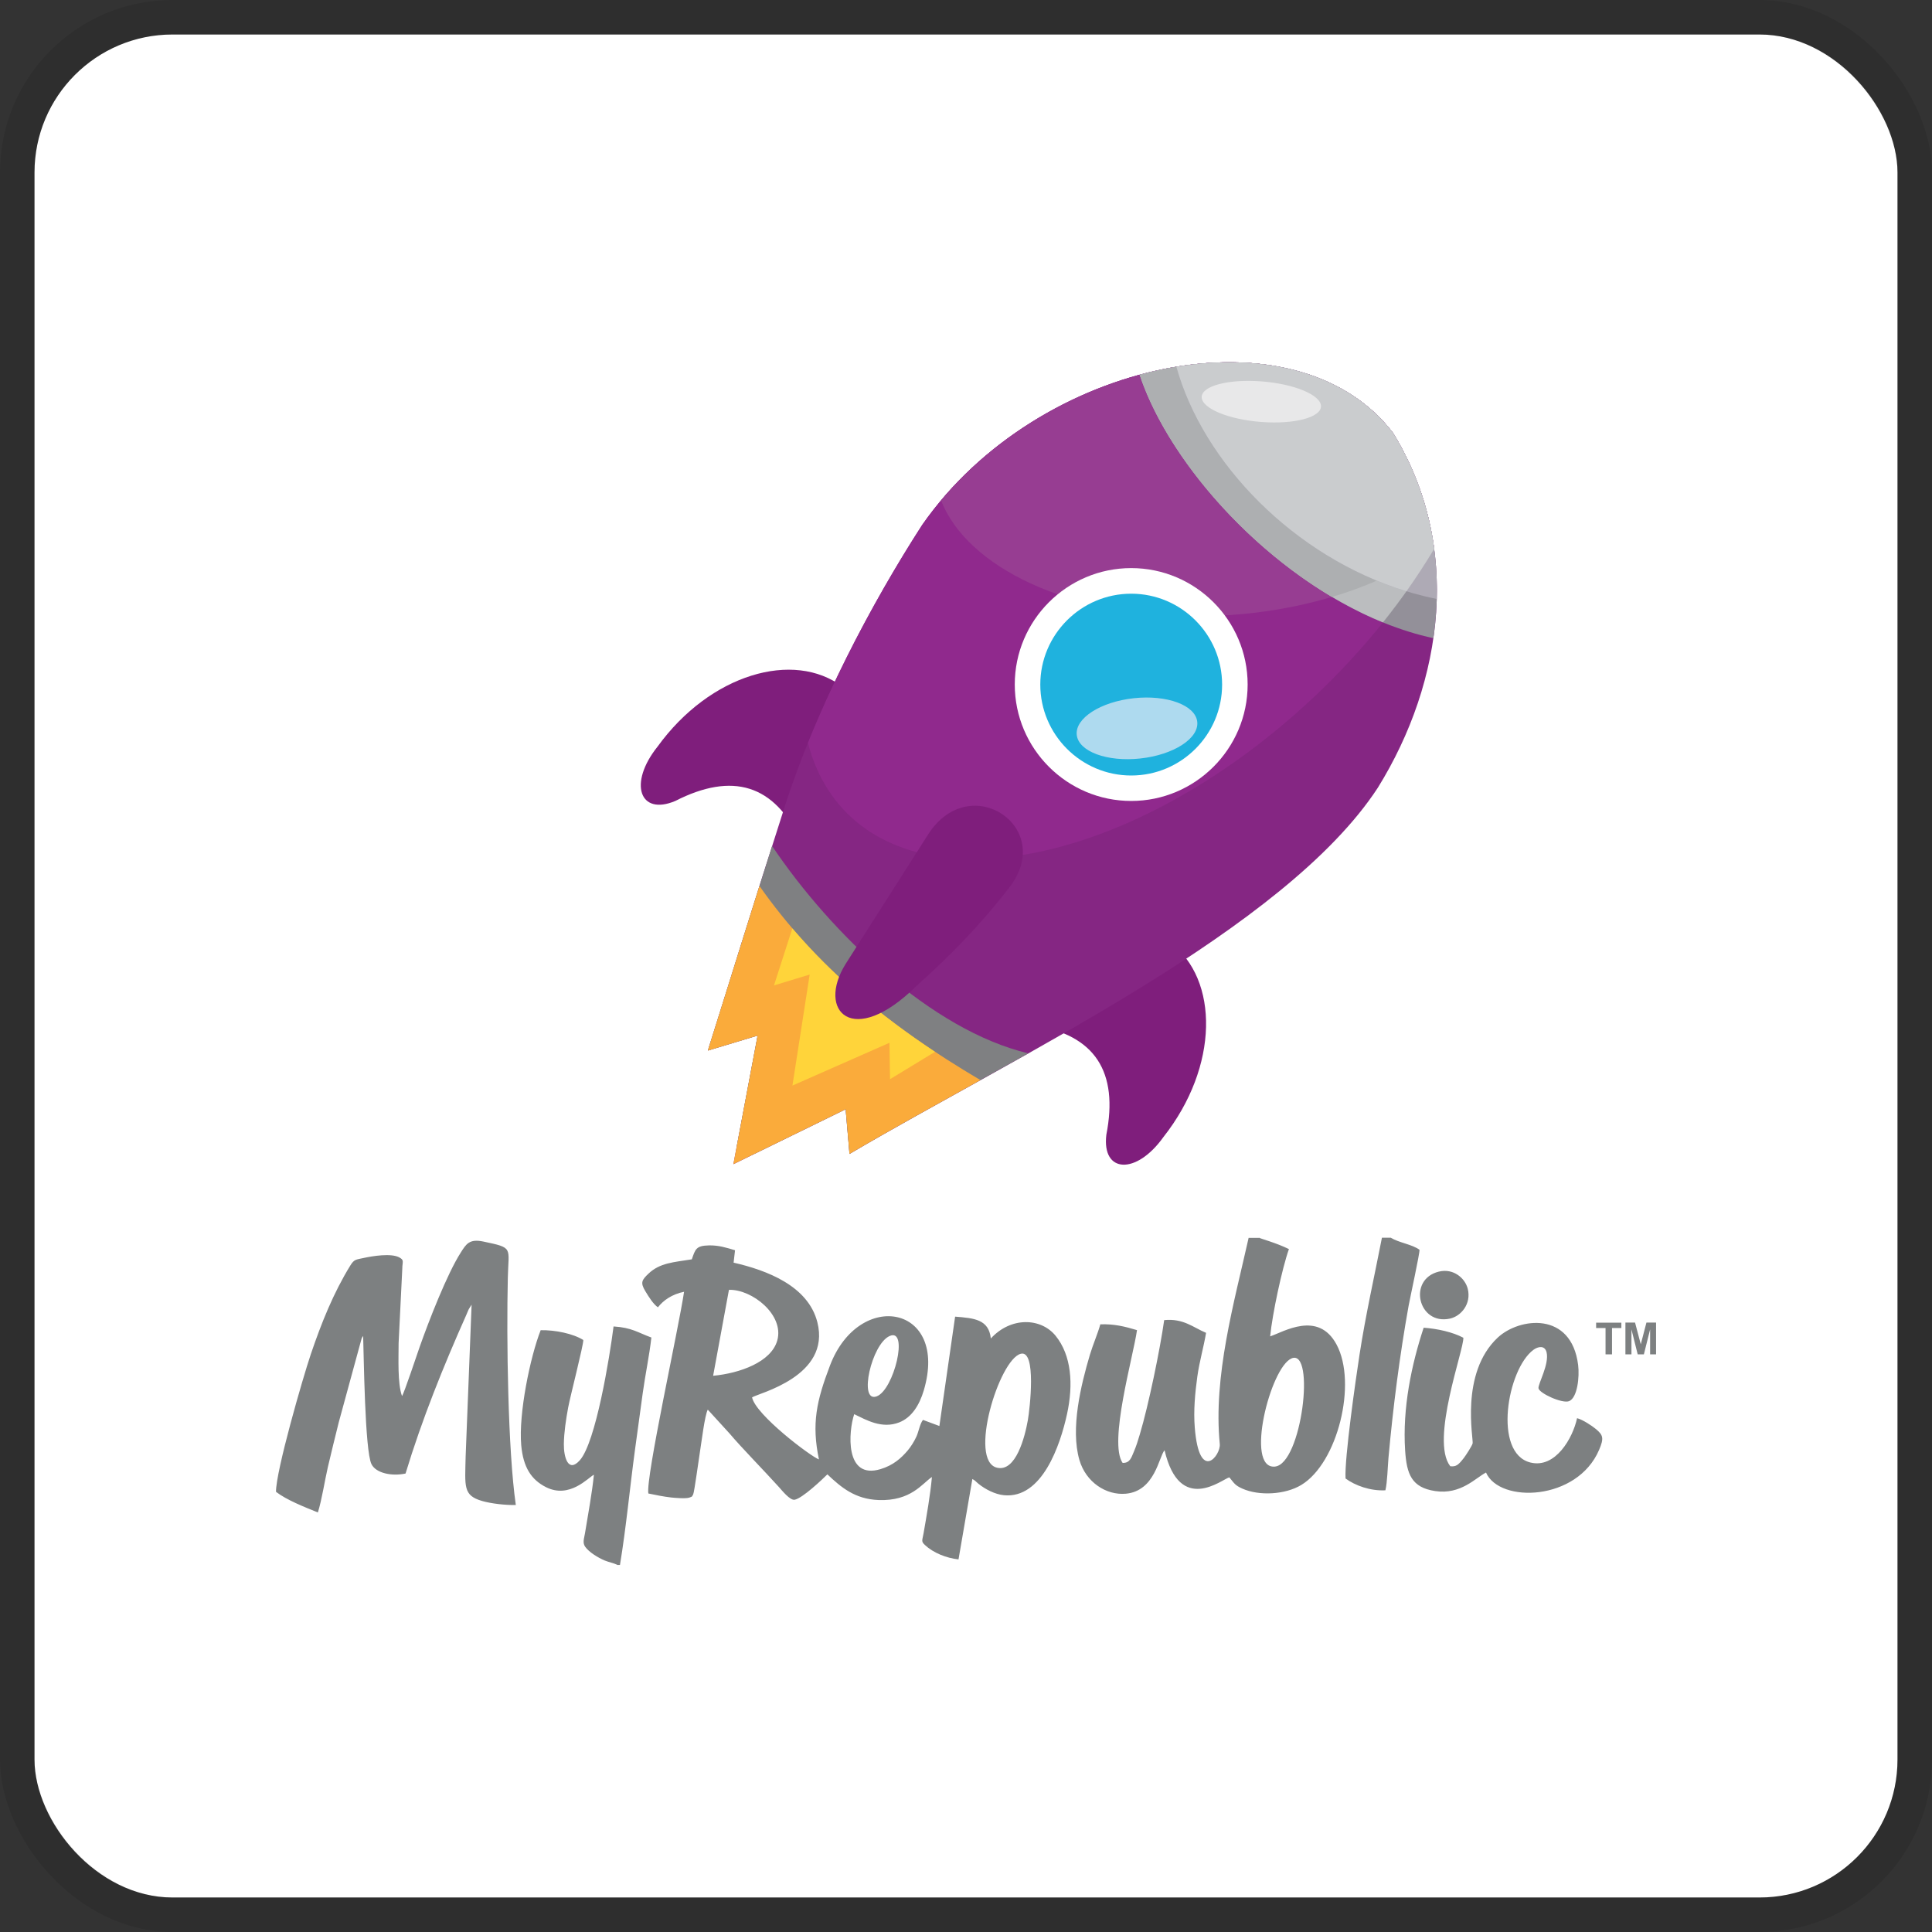 <svg width="112" height="112" viewBox="0 0 112 112" fill="none" xmlns="http://www.w3.org/2000/svg">
<rect x="0" y="0" width="112" height="112" fill="#333333" stroke="none"/>
<g clip-path="url(#clip0_764_966)">
<rect x="2" y="2" width="108" height="108" rx="8" fill="white"/>
<path fill-rule="evenodd" clip-rule="evenodd" d="M59.172 78.48C60.102 78.231 59.696 81.698 59.587 82.322C59.412 83.309 58.893 85.335 57.805 85.086C56.116 84.697 57.915 78.816 59.172 78.48ZM51.575 77.449C52.697 76.956 51.824 80.588 50.815 80.951C49.754 81.331 50.523 77.908 51.575 77.449ZM42.258 74.773C43.598 74.734 45.471 76.222 45.061 77.703C44.712 78.96 42.886 79.611 41.341 79.755L42.258 74.773ZM42.62 72.481C42.118 72.332 41.668 72.184 41.096 72.197C40.35 72.214 40.31 72.415 40.105 73.005C39.049 73.175 38.254 73.205 37.59 73.838C37.206 74.205 37.11 74.354 37.411 74.852C37.617 75.192 37.874 75.607 38.141 75.786C38.446 75.388 38.957 75.026 39.656 74.886C39.354 76.947 37.42 85.675 37.586 86.579C38.027 86.671 38.455 86.758 38.9 86.81C39.101 86.832 39.747 86.889 39.957 86.819C40.171 86.749 40.11 86.745 40.184 86.631C40.249 86.526 40.52 84.496 40.577 84.16C40.66 83.658 40.856 82.025 41.031 81.719L42.288 83.095C42.978 83.915 44.319 85.278 45.157 86.208C45.327 86.395 45.799 86.994 46.069 86.941C46.523 86.854 47.685 85.749 47.964 85.47C48.763 86.225 49.562 86.906 50.933 86.959C52.811 87.028 53.457 86.002 54.024 85.623C53.933 86.653 53.719 87.854 53.54 88.888C53.465 89.316 53.387 89.351 53.623 89.57C54.103 90.019 54.871 90.329 55.566 90.399L56.369 85.74C56.565 85.845 56.535 85.863 56.727 86.02C57.111 86.33 57.674 86.627 58.198 86.679C60.412 86.897 61.464 83.776 61.857 81.973C62.233 80.248 62.115 78.571 61.194 77.436C60.342 76.388 58.604 76.323 57.439 77.593C57.325 76.48 56.465 76.415 55.369 76.327L54.457 82.667L53.505 82.313C53.326 82.54 53.252 83.007 53.129 83.274C52.985 83.588 52.797 83.876 52.61 84.099C52.243 84.527 51.785 84.946 51.042 85.168C48.955 85.793 49.187 82.972 49.519 81.981C50.221 82.317 51.121 82.85 52.13 82.457C52.85 82.173 53.295 81.466 53.553 80.602C55.016 75.659 49.811 74.712 48.117 79.156C47.331 81.217 47.043 82.531 47.475 84.605C46.964 84.409 43.808 82.021 43.598 81.008C43.956 80.763 48.182 79.798 47.383 76.65C46.846 74.533 44.432 73.633 42.528 73.197L42.611 72.476L42.62 72.481ZM74.877 78.746C76.27 78.17 75.466 84.894 73.899 85.02C72.157 85.16 73.641 79.257 74.877 78.746ZM72.986 71.751C73.117 71.821 73.982 72.048 74.72 72.411C74.322 73.537 73.759 76.174 73.632 77.471C74.392 77.222 76.414 75.947 77.483 77.947C78.684 80.187 77.549 84.811 75.436 86.085C74.497 86.653 72.991 86.727 72.026 86.299C71.581 86.103 71.55 85.981 71.266 85.644C70.851 85.745 68.393 87.832 67.511 84.073C67.184 84.431 66.961 86.443 65.263 86.592C64.127 86.692 62.949 85.928 62.573 84.632C62.049 82.82 62.656 80.309 63.184 78.532C63.364 77.934 63.634 77.323 63.787 76.772C64.599 76.746 65.197 76.895 65.913 77.109C65.695 78.65 64.254 83.623 65.079 84.806C65.499 84.819 65.581 84.509 65.73 84.16C65.87 83.837 65.97 83.509 66.075 83.156C66.581 81.475 67.254 78.2 67.489 76.528C68.612 76.419 69.17 76.956 69.917 77.266C69.777 78.104 69.533 78.916 69.41 79.803C69.279 80.754 69.183 81.767 69.262 82.758C69.524 86.007 70.777 84.356 70.712 83.715C70.323 79.794 71.541 75.524 72.384 71.76H72.986V71.751ZM23.322 73.454C23.352 73.096 23.405 73.04 23.16 72.9C22.684 72.629 21.567 72.821 21.1 72.922C20.637 73.022 20.532 73 20.314 73.354C19.331 74.948 18.628 76.703 18.013 78.519C17.554 79.881 15.991 85.286 16 86.483C16.62 86.959 17.633 87.356 18.428 87.679C18.663 86.919 18.82 85.858 19.008 85.042C19.209 84.182 19.427 83.304 19.637 82.457L20.964 77.593C21.008 77.502 21.012 77.502 21.052 77.449C21.091 78.532 21.148 84.103 21.536 84.88C21.798 85.404 22.715 85.592 23.51 85.422C24.462 82.283 25.706 79.2 27.038 76.214C27.086 76.109 27.12 76.008 27.173 75.899L27.339 75.633L26.994 84.422C26.959 86.173 26.828 86.692 27.954 87.015C28.487 87.168 29.303 87.26 29.902 87.247C29.443 84.042 29.356 77.641 29.439 74.066C29.478 72.289 29.788 72.345 28.02 71.974C27.208 71.804 27.024 72.118 26.714 72.607C25.915 73.852 24.855 76.589 24.331 78.074C24.2 78.44 23.418 80.798 23.305 80.929C23.038 80.204 23.108 78.72 23.108 77.86L23.326 73.45L23.322 73.454ZM84.067 84.99C82.906 83.483 84.871 78.24 84.832 77.55C84.212 77.222 83.334 77.026 82.531 76.969C81.828 79.1 81.295 81.628 81.457 84.09C81.548 85.461 81.828 86.234 83.203 86.439C84.688 86.662 85.548 85.666 86.146 85.365C86.932 87.159 91.429 87.024 92.699 84.055C92.987 83.383 92.944 83.199 92.52 82.846C92.289 82.654 91.756 82.3 91.424 82.213C91.18 83.361 90.171 85.142 88.722 84.784C86.539 84.247 87.373 79.379 88.892 78.253C89.158 78.056 89.551 77.973 89.656 78.392C89.826 79.087 89.145 80.244 89.189 80.484C89.241 80.772 90.569 81.383 90.962 81.226C91.446 81.029 91.573 79.811 91.486 79.13C91.093 75.995 88.071 76.38 86.827 77.541C84.613 79.611 85.434 83.448 85.369 83.68C85.321 83.841 84.976 84.37 84.862 84.518C84.539 84.933 84.408 85.038 84.067 84.998V84.99ZM35.796 90.727C35.748 90.7 35.796 90.713 35.643 90.657C35.525 90.613 35.556 90.626 35.442 90.591C35.307 90.552 35.202 90.521 35.058 90.465C34.674 90.303 34.145 89.984 33.923 89.666C33.757 89.425 33.862 89.198 33.914 88.875C34.089 87.797 34.32 86.574 34.429 85.492C34.115 85.64 33.028 86.906 31.652 86.212C30.797 85.78 30.33 85.059 30.216 83.78C30.055 81.955 30.736 78.659 31.343 77.113C32.194 77.096 33.229 77.314 33.814 77.681C33.836 77.934 33.054 80.96 32.936 81.601C32.814 82.261 32.696 83.034 32.687 83.715C32.678 84.466 32.936 85.413 33.613 84.653C34.538 83.614 35.342 78.685 35.569 76.895C36.643 76.965 36.966 77.248 37.761 77.537C37.647 78.571 37.403 79.711 37.259 80.767C37.106 81.868 36.957 82.946 36.809 84.059C36.516 86.216 36.298 88.561 35.94 90.722H35.805L35.796 90.727ZM80.631 71.751H80.112C79.671 74.013 79.173 76.196 78.815 78.519C78.601 79.907 77.933 84.553 78.003 85.71C78.562 86.12 79.435 86.439 80.313 86.395C80.426 85.928 80.444 85.042 80.492 84.501C80.758 81.575 81.138 78.598 81.657 75.707C81.749 75.205 82.312 72.638 82.29 72.45C81.85 72.131 81.112 72.048 80.631 71.756V71.751ZM83.417 73.716C84.255 73.511 84.936 74.096 85.089 74.721C85.299 75.581 84.709 76.297 84.054 76.441C82.212 76.842 81.588 74.162 83.413 73.716H83.417ZM93.075 78.515V76.987H92.529V76.677H93.992V76.987H93.45V78.515H93.075ZM94.227 78.515V76.672H94.786L95.118 77.93L95.445 76.672H96.004V78.515H95.659V77.065L95.297 78.515H94.939L94.577 77.065V78.515H94.227Z" fill="#7D8081"/>
<path fill-rule="evenodd" clip-rule="evenodd" d="M46.436 48.799C47.239 45.804 48.038 42.809 48.842 39.813C46.017 37.678 41.166 39.067 38.114 43.289C36.42 45.407 37.071 47.31 39.149 46.432C42.45 44.747 44.908 45.455 46.436 48.799Z" fill="#7F1E7C"/>
<path fill-rule="evenodd" clip-rule="evenodd" d="M59.862 59.426C62.521 57.832 65.184 56.239 67.843 54.645C70.672 56.776 70.672 61.823 67.446 65.914C65.874 68.123 63.866 68.023 64.136 65.783C64.848 62.146 63.494 59.976 59.858 59.426H59.862Z" fill="#7F1E7C"/>
<path fill-rule="evenodd" clip-rule="evenodd" d="M43.921 60.033C42.961 60.321 41.996 60.614 41.035 60.902C42.528 56.169 43.677 52.401 45.511 46.699C47.344 40.997 50.497 35.024 53.461 30.426C60.181 20.799 75.108 17.712 80.758 25.104C84.753 31.61 83.714 39.473 79.872 45.669C74.497 53.89 58.914 61.199 49.248 66.896C49.174 66.032 49.099 65.172 49.025 64.307C46.855 65.368 44.685 66.429 42.515 67.49C42.983 65.006 43.454 62.522 43.921 60.037V60.033Z" fill="#852683"/>
<path fill-rule="evenodd" clip-rule="evenodd" d="M46.838 43.062C48.672 38.534 51.125 34.05 53.465 30.426C60.181 20.799 75.108 17.712 80.758 25.104C82.064 27.23 82.832 29.505 83.142 31.815C81.007 35.395 78.034 38.932 74.379 42.001C64.058 50.685 52.247 52.375 48.004 45.778C47.475 44.957 47.091 44.049 46.838 43.066V43.062Z" fill="#90298D"/>
<path fill-rule="evenodd" clip-rule="evenodd" d="M54.548 29.012C61.674 20.515 75.396 18.088 80.758 25.1C82.059 27.217 82.828 29.483 83.138 31.784C79.863 34.168 74.82 35.722 69.345 35.722C61.958 35.722 56.076 32.893 54.553 29.012H54.548Z" fill="#973D92"/>
<path fill-rule="evenodd" clip-rule="evenodd" d="M43.921 60.033C42.961 60.321 41.996 60.614 41.035 60.902C42.315 56.846 43.34 53.501 44.76 49.044C48.169 54.121 54.011 59.732 59.609 61.063C55.902 63.15 52.282 65.102 49.243 66.892C49.169 66.028 49.095 65.167 49.021 64.303L43.55 66.979L42.712 66.434L43.917 60.033L43.921 60.033Z" fill="#7F8082"/>
<path fill-rule="evenodd" clip-rule="evenodd" d="M43.921 60.033C42.961 60.321 41.996 60.614 41.035 60.902C42.083 57.579 42.961 54.733 44.026 51.362C47.279 55.981 51.475 59.457 56.836 62.613C54.12 64.124 51.518 65.552 49.248 66.892C49.174 66.028 49.099 65.167 49.025 64.303C46.855 65.364 44.685 66.425 42.515 67.486C42.983 65.001 43.454 62.517 43.921 60.033Z" fill="#FAAB3B"/>
<path fill-rule="evenodd" clip-rule="evenodd" d="M45.93 53.816C48.257 56.54 50.994 58.854 54.203 60.976L51.597 62.561L51.562 60.452L45.938 62.932L46.938 56.496L44.869 57.125L45.934 53.816H45.93Z" fill="#FFD43A"/>
<path fill-rule="evenodd" clip-rule="evenodd" d="M66.07 21.725C71.834 20.157 77.68 21.07 80.758 25.104C83.037 28.815 83.679 32.968 83.094 36.997C75.423 35.33 68.079 27.789 66.066 21.725H66.07Z" fill="#939099"/>
<path fill-rule="evenodd" clip-rule="evenodd" d="M66.07 21.725C71.834 20.157 77.68 21.07 80.758 25.104C82.064 27.23 82.832 29.505 83.142 31.815C82.286 33.251 81.291 34.683 80.173 36.081C73.632 33.417 67.826 27.012 66.07 21.725Z" fill="#BBBDBF"/>
<path fill-rule="evenodd" clip-rule="evenodd" d="M66.07 21.725C71.834 20.157 77.68 21.07 80.758 25.104C82.059 27.222 82.828 29.488 83.138 31.789C81.535 32.954 79.509 33.924 77.217 34.605C71.939 31.474 67.55 26.196 66.066 21.725H66.07Z" fill="#ADAFB1"/>
<path fill-rule="evenodd" clip-rule="evenodd" d="M68.192 21.262C73.227 20.432 78.055 21.568 80.758 25.104C82.609 28.121 83.382 31.426 83.29 34.723C75.99 33.256 69.873 27.318 68.192 21.262Z" fill="#AEAAB5"/>
<path fill-rule="evenodd" clip-rule="evenodd" d="M68.192 21.262C73.227 20.432 78.055 21.568 80.758 25.104C82.064 27.23 82.832 29.505 83.142 31.815C82.648 32.64 82.112 33.461 81.535 34.277C75.025 32.286 69.738 26.824 68.197 21.262H68.192Z" fill="#CACCCE"/>
<path fill-rule="evenodd" clip-rule="evenodd" d="M53.142 57.143C49.431 60.823 47.314 58.601 49.03 55.868C50.632 53.353 52.234 50.838 53.837 48.323C56.277 44.616 61.233 47.991 58.495 51.467C56.775 53.693 55.029 55.453 53.142 57.143Z" fill="#7F1E7C"/>
<path fill-rule="evenodd" clip-rule="evenodd" d="M73.122 22.109C75.03 22.253 76.58 22.899 76.58 23.55C76.58 24.2 75.034 24.606 73.122 24.462C71.214 24.318 69.664 23.672 69.664 23.021C69.664 22.371 71.209 21.965 73.122 22.109Z" fill="#E8E8E9"/>
<path fill-rule="evenodd" clip-rule="evenodd" d="M65.577 46.432C69.293 46.432 72.327 43.403 72.327 39.682C72.327 35.963 69.297 32.933 65.577 32.933C61.857 32.933 58.827 35.963 58.827 39.682C58.827 43.403 61.857 46.432 65.577 46.432Z" fill="white"/>
<path fill-rule="evenodd" clip-rule="evenodd" d="M65.577 44.957C68.481 44.957 70.847 42.59 70.847 39.687C70.847 36.783 68.481 34.417 65.577 34.417C62.674 34.417 60.307 36.783 60.307 39.687C60.307 42.59 62.674 44.957 65.577 44.957Z" fill="#1FB2DE"/>
<path fill-rule="evenodd" clip-rule="evenodd" d="M65.721 40.477C67.651 40.268 69.301 40.879 69.406 41.844C69.511 42.809 68.031 43.761 66.105 43.97C64.176 44.18 62.525 43.568 62.42 42.603C62.316 41.639 63.796 40.687 65.721 40.477Z" fill="#AEDAEF"/>
</g>
<rect x="1" y="1" width="110" height="110" rx="9" stroke="black" stroke-opacity="0.1" stroke-width="2"/>
<defs>
<clipPath id="clip0_764_966">
<rect x="2" y="2" width="108" height="108" rx="8" fill="white"/>
</clipPath>
</defs>
</svg>
